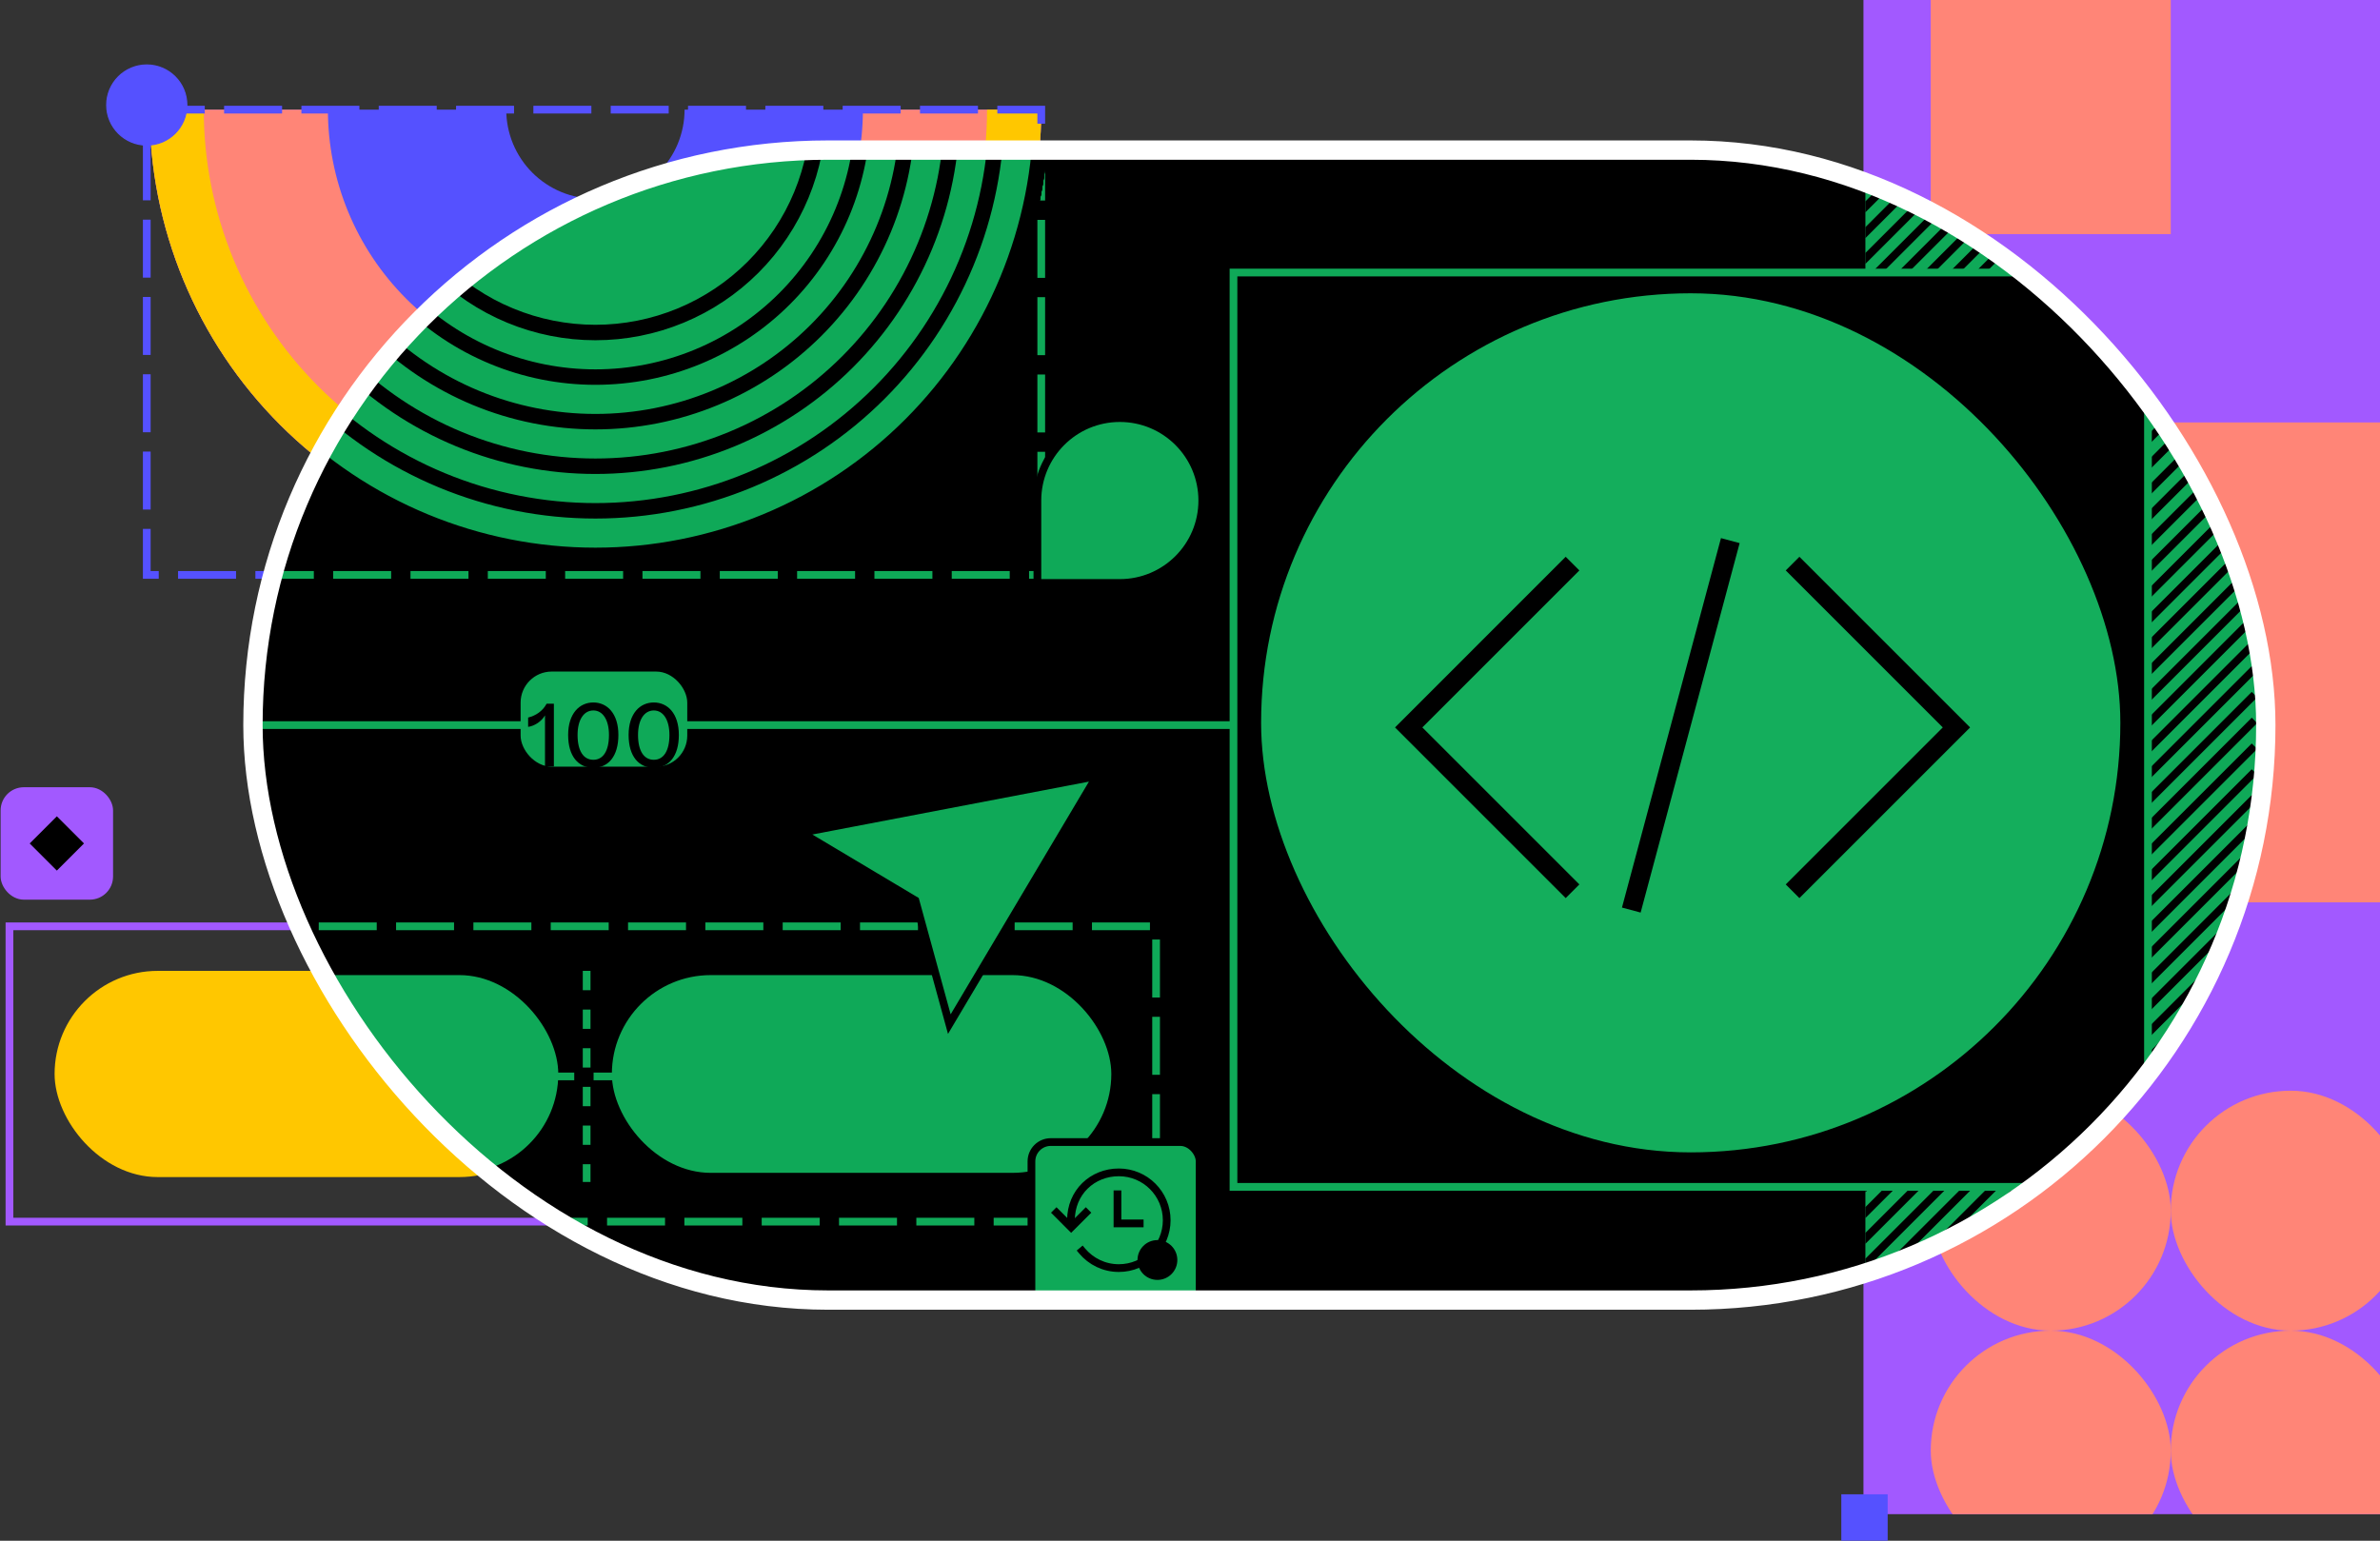 <svg width="1061" height="687" viewBox="0 0 1061 687" fill="none" xmlns="http://www.w3.org/2000/svg">
<rect x="0" y="0" width="1061" height="687" fill="#333333" stroke="none"/>
<g clip-path="url(#clip0_5_102)">
<rect width="273.99" height="740.796" transform="translate(830.725 -65.661)" fill="#A259FF"/>
<rect width="106.99" height="106.99" transform="matrix(-1 0 0 1 967.719 -2.611)" fill="#FF8577"/>
<rect x="860.729" y="486.322" width="106.99" height="106.99" rx="53.495" fill="#FF8577"/>
<rect x="967.719" y="486.322" width="106.99" height="106.99" rx="53.495" fill="#FF8577"/>
<rect x="860.729" y="593.314" width="106.99" height="106.99" rx="53.495" fill="#FF8577"/>
<rect x="967.719" y="593.314" width="106.99" height="106.99" rx="53.495" fill="#FF8577"/>
<path fill-rule="evenodd" clip-rule="evenodd" d="M860.729 188.36H1074.71V402.341H860.729V188.36ZM931.961 259.592H1003.48V331.11H931.961V259.592Z" fill="#FF8577"/>
</g>
<rect x="820.847" y="666.283" width="20.678" height="20.678" fill="#5551FF"/>
<path d="M464.186 48.886C464.186 74.987 459.045 100.833 449.057 124.947C439.068 149.061 424.428 170.972 405.972 189.428C387.515 207.885 365.605 222.525 341.49 232.514C317.376 242.502 291.531 247.643 265.429 247.643C239.328 247.643 213.483 242.502 189.369 232.514C165.254 222.525 143.344 207.885 124.887 189.428C106.431 170.972 91.791 149.061 81.802 124.947C71.814 100.833 66.673 74.987 66.673 48.886L225.678 48.886C225.678 54.107 226.706 59.276 228.704 64.099C230.702 68.921 233.63 73.303 237.321 76.995C241.012 80.686 245.394 83.614 250.217 85.612C255.04 87.609 260.209 88.638 265.429 88.638C270.65 88.638 275.819 87.609 280.642 85.612C285.464 83.614 289.847 80.686 293.538 76.995C297.229 73.303 300.157 68.921 302.155 64.099C304.153 59.276 305.181 54.107 305.181 48.886H464.186Z" fill="#5551FF"/>
<path d="M464.186 48.886C464.186 74.987 459.045 100.833 449.057 124.947C439.068 149.061 424.428 170.972 405.972 189.428C387.515 207.885 365.605 222.525 341.49 232.514C317.376 242.502 291.531 247.643 265.429 247.643C239.328 247.643 213.483 242.502 189.369 232.514C165.254 222.525 143.344 207.885 124.887 189.428C106.431 170.972 91.791 149.061 81.802 124.947C71.814 100.833 66.673 74.987 66.673 48.886L146.175 48.886C146.175 64.547 149.26 80.054 155.253 94.523C161.246 108.991 170.03 122.138 181.104 133.212C192.178 144.285 205.324 153.07 219.793 159.063C234.261 165.056 249.769 168.14 265.429 168.14C281.09 168.14 296.597 165.056 311.066 159.063C325.535 153.07 338.681 144.285 349.755 133.212C360.829 122.138 369.613 108.991 375.606 94.523C381.599 80.054 384.683 64.547 384.683 48.886H464.186Z" fill="#FF8577"/>
<path d="M464.186 48.886C464.186 74.987 459.045 100.833 449.057 124.947C439.068 149.061 424.428 170.972 405.972 189.428C387.515 207.885 365.605 222.525 341.49 232.514C317.376 242.502 291.531 247.643 265.429 247.643C239.328 247.643 213.483 242.502 189.369 232.514C165.254 222.525 143.344 207.885 124.887 189.428C106.431 170.972 91.791 149.061 81.802 124.947C71.814 100.833 66.673 74.987 66.673 48.886L90.83 48.886C90.83 71.815 95.346 94.519 104.12 115.703C112.895 136.886 125.756 156.134 141.969 172.347C158.182 188.56 177.43 201.421 198.613 210.195C219.796 218.97 242.501 223.486 265.429 223.486C288.358 223.486 311.062 218.97 332.246 210.195C353.429 201.421 372.677 188.56 388.89 172.347C405.103 156.134 417.964 136.886 426.738 115.703C435.513 94.519 440.029 71.815 440.029 48.886H464.186Z" fill="#FFC700"/>
<rect x="65.431" y="48.889" width="398.755" height="207.45" stroke="#5551FF" stroke-width="3.446" stroke-dasharray="25.85 8.62"/>
<circle cx="65.43" cy="46.833" r="17.847" fill="#5551FF" stroke="#5551FF" stroke-width="0.53"/>
<rect x="4.217" y="413.03" width="511.166" height="131.671" stroke="#A259FF" stroke-width="3.446"/>
<rect x="24.339" y="432.894" width="226.422" height="91.943" rx="45.972" fill="#FFC700"/>
<rect x="270.883" y="432.894" width="226.422" height="91.943" rx="45.972" fill="#FFC700"/>
<rect x="2" y="352.74" width="46.678" height="46.678" rx="8.616" fill="#A259FF"/>
<rect x="2" y="352.74" width="46.678" height="46.678" rx="8.616" stroke="#A259FF" stroke-width="3.45"/>
<rect x="25.339" y="363.978" width="17.112" height="17.112" transform="rotate(45 25.339 363.978)" fill="black"/>
<g clip-path="url(#clip1_5_102)">
<rect x="112.766" y="66.923" width="897.323" height="512.756" rx="256.378" fill="black"/>
<g clip-path="url(#clip2_5_102)">
<rect width="273.128" height="722.024" transform="translate(831.587 -47.546)" fill="#0FA958"/>
<line x1="830.367" y1="380.91" x2="1005.04" y2="206.236" stroke="black" stroke-width="3.446"/>
<line x1="830.367" y1="369.413" x2="1005.04" y2="194.738" stroke="black" stroke-width="3.446"/>
<line x1="830.367" y1="357.914" x2="1005.04" y2="183.239" stroke="black" stroke-width="3.446"/>
<line x1="830.367" y1="346.416" x2="1005.04" y2="171.742" stroke="black" stroke-width="3.446"/>
<line x1="830.367" y1="334.917" x2="1005.04" y2="160.243" stroke="black" stroke-width="3.446"/>
<line x1="830.367" y1="323.42" x2="1005.04" y2="148.745" stroke="black" stroke-width="3.446"/>
<line x1="830.367" y1="311.921" x2="1005.04" y2="137.246" stroke="black" stroke-width="3.446"/>
<line x1="830.367" y1="300.423" x2="1005.04" y2="125.749" stroke="black" stroke-width="3.446"/>
<line x1="830.367" y1="288.924" x2="1005.04" y2="114.249" stroke="black" stroke-width="3.446"/>
<line x1="830.367" y1="277.427" x2="1005.04" y2="102.752" stroke="black" stroke-width="3.446"/>
<line x1="830.367" y1="265.928" x2="1005.04" y2="91.253" stroke="black" stroke-width="3.446"/>
<line x1="830.367" y1="254.43" x2="1005.04" y2="79.755" stroke="black" stroke-width="3.446"/>
<line x1="830.367" y1="242.931" x2="1005.04" y2="68.256" stroke="black" stroke-width="3.446"/>
<line x1="830.367" y1="231.432" x2="1005.04" y2="56.757" stroke="black" stroke-width="3.446"/>
<line x1="830.367" y1="219.935" x2="1005.04" y2="45.26" stroke="black" stroke-width="3.446"/>
<line x1="830.367" y1="208.435" x2="1005.04" y2="33.761" stroke="black" stroke-width="3.446"/>
<line x1="830.367" y1="196.938" x2="1005.04" y2="22.263" stroke="black" stroke-width="3.446"/>
<line x1="830.367" y1="185.439" x2="1005.04" y2="10.764" stroke="black" stroke-width="3.446"/>
<line x1="830.367" y1="173.941" x2="1005.04" y2="-0.733" stroke="black" stroke-width="3.446"/>
<line x1="830.367" y1="162.442" x2="1005.04" y2="-12.232" stroke="black" stroke-width="3.446"/>
<line x1="830.367" y1="150.945" x2="1005.04" y2="-23.73" stroke="black" stroke-width="3.446"/>
<line x1="830.367" y1="139.446" x2="1005.04" y2="-35.229" stroke="black" stroke-width="3.446"/>
<line x1="830.367" y1="127.948" x2="1005.04" y2="-46.726" stroke="black" stroke-width="3.446"/>
<line x1="830.367" y1="116.449" x2="1005.04" y2="-58.225" stroke="black" stroke-width="3.446"/>
<line x1="830.367" y1="104.952" x2="1005.04" y2="-69.723" stroke="black" stroke-width="3.446"/>
<line x1="830.367" y1="93.453" x2="1005.04" y2="-81.222" stroke="black" stroke-width="3.446"/>
<line x1="830.367" y1="81.955" x2="1005.04" y2="-92.719" stroke="black" stroke-width="3.446"/>
<line x1="830.367" y1="70.456" x2="1005.04" y2="-104.218" stroke="black" stroke-width="3.446"/>
<line x1="830.368" y1="748.855" x2="1005.04" y2="574.18" stroke="black" stroke-width="3.446"/>
<line x1="830.368" y1="737.358" x2="1005.04" y2="562.683" stroke="black" stroke-width="3.446"/>
<line x1="830.367" y1="725.86" x2="1005.04" y2="551.186" stroke="black" stroke-width="3.446"/>
<line x1="830.367" y1="714.362" x2="1005.04" y2="539.688" stroke="black" stroke-width="3.446"/>
<line x1="830.367" y1="702.863" x2="1005.04" y2="528.189" stroke="black" stroke-width="3.446"/>
<line x1="830.367" y1="691.366" x2="1005.04" y2="516.691" stroke="black" stroke-width="3.446"/>
<line x1="830.367" y1="679.866" x2="1005.04" y2="505.192" stroke="black" stroke-width="3.446"/>
<line x1="830.367" y1="668.369" x2="1005.04" y2="493.695" stroke="black" stroke-width="3.446"/>
<line x1="830.367" y1="656.87" x2="1005.04" y2="482.196" stroke="black" stroke-width="3.446"/>
<line x1="830.367" y1="645.372" x2="1005.04" y2="470.698" stroke="black" stroke-width="3.446"/>
<line x1="830.367" y1="633.873" x2="1005.04" y2="459.199" stroke="black" stroke-width="3.446"/>
<line x1="830.367" y1="622.376" x2="1005.04" y2="447.702" stroke="black" stroke-width="3.446"/>
<line x1="830.367" y1="610.877" x2="1005.04" y2="436.202" stroke="black" stroke-width="3.446"/>
<line x1="830.367" y1="599.378" x2="1005.04" y2="424.703" stroke="black" stroke-width="3.446"/>
<line x1="830.367" y1="587.88" x2="1005.04" y2="413.206" stroke="black" stroke-width="3.446"/>
<line x1="830.367" y1="576.381" x2="1005.04" y2="401.707" stroke="black" stroke-width="3.446"/>
<line x1="830.367" y1="564.884" x2="1005.04" y2="390.209" stroke="black" stroke-width="3.446"/>
<line x1="830.367" y1="553.385" x2="1005.04" y2="378.71" stroke="black" stroke-width="3.446"/>
<line x1="830.367" y1="541.888" x2="1005.04" y2="367.213" stroke="black" stroke-width="3.446"/>
<line x1="830.367" y1="530.388" x2="1005.04" y2="355.713" stroke="black" stroke-width="3.446"/>
<line x1="830.367" y1="518.891" x2="1005.04" y2="344.217" stroke="black" stroke-width="3.446"/>
<line x1="830.367" y1="507.392" x2="1005.04" y2="332.717" stroke="black" stroke-width="3.446"/>
<line x1="830.367" y1="495.894" x2="1005.04" y2="321.22" stroke="black" stroke-width="3.446"/>
<line x1="830.367" y1="484.395" x2="1005.04" y2="309.721" stroke="black" stroke-width="3.446"/>
<line x1="830.367" y1="472.898" x2="1005.04" y2="298.224" stroke="black" stroke-width="3.446"/>
<line x1="830.367" y1="461.399" x2="1005.04" y2="286.724" stroke="black" stroke-width="3.446"/>
<line x1="830.367" y1="449.901" x2="1005.04" y2="275.227" stroke="black" stroke-width="3.446"/>
<line x1="830.367" y1="438.402" x2="1005.04" y2="263.728" stroke="black" stroke-width="3.446"/>
<line x1="830.367" y1="426.905" x2="1005.04" y2="252.23" stroke="black" stroke-width="3.446"/>
<line x1="830.367" y1="415.406" x2="1005.04" y2="240.731" stroke="black" stroke-width="3.446"/>
<line x1="830.367" y1="403.908" x2="1005.04" y2="229.234" stroke="black" stroke-width="3.446"/>
<line x1="830.367" y1="392.409" x2="1005.04" y2="217.735" stroke="black" stroke-width="3.446"/>
</g>
<rect x="549.886" y="121.52" width="407.679" height="407.679" fill="black" stroke="#0FA958" stroke-width="3.446"/>
<path d="M464.188 48.883C464.188 74.984 459.047 100.83 449.059 124.944C439.07 149.058 424.43 170.969 405.974 189.425C387.517 207.882 365.607 222.522 341.492 232.51C317.378 242.499 291.532 247.64 265.431 247.64C239.33 247.64 213.485 242.499 189.371 232.51C165.256 222.522 143.346 207.882 124.889 189.425C106.433 170.969 91.793 149.058 81.804 124.944C71.816 100.83 66.675 74.984 66.675 48.883L240.095 48.883C240.095 52.21 240.75 55.505 242.023 58.579C243.297 61.653 245.163 64.446 247.516 66.799C249.868 69.152 252.662 71.018 255.736 72.291C258.809 73.564 262.104 74.22 265.431 74.22C268.759 74.22 272.053 73.564 275.127 72.291C278.201 71.018 280.994 69.152 283.347 66.799C285.7 64.446 287.566 61.653 288.839 58.579C290.113 55.505 290.768 52.21 290.768 48.883H464.188Z" fill="#0A5C35"/>
<rect x="65.432" y="48.682" width="398.755" height="207.655" stroke="#0FA958" stroke-width="3.446" stroke-dasharray="25.85 8.62"/>
<path d="M464.188 48.883C464.188 74.984 459.047 100.83 449.059 124.944C439.07 149.058 424.43 170.969 405.974 189.425C387.517 207.882 365.607 222.522 341.492 232.51C317.378 242.499 291.532 247.64 265.431 247.64C239.33 247.64 213.485 242.499 189.371 232.51C165.256 222.522 143.346 207.882 124.889 189.425C106.433 170.969 91.793 149.058 81.804 124.944C71.816 100.83 66.675 74.984 66.675 48.883L265.431 48.883H464.188Z" fill="#0FA958"/>
<mask id="path-83-outside-1_5_102" maskUnits="userSpaceOnUse" x="62.674" y="45.127" width="405" height="206" fill="black">
<rect fill="white" x="62.674" y="45.127" width="405" height="206"/>
<path d="M464.187 48.883C464.187 74.984 459.046 100.83 449.058 124.944C439.069 149.058 424.429 170.969 405.973 189.425C387.516 207.882 365.606 222.522 341.491 232.51C317.377 242.499 291.532 247.64 265.43 247.64C239.329 247.64 213.484 242.499 189.37 232.51C165.255 222.522 143.345 207.882 124.888 189.425C106.432 170.969 91.792 149.058 81.803 124.944C71.815 100.83 66.674 74.984 66.674 48.883H166.052C166.052 61.934 168.623 74.856 173.617 86.914C178.611 98.971 185.931 109.926 195.159 119.154C204.387 128.382 215.343 135.703 227.4 140.697C239.457 145.691 252.38 148.262 265.43 148.262C278.481 148.262 291.404 145.691 303.461 140.697C315.518 135.703 326.473 128.382 335.702 119.154C344.93 109.926 352.25 98.971 357.244 86.914C362.238 74.856 364.809 61.934 364.809 48.883H464.187Z"/>
</mask>
<path d="M464.187 48.883C464.187 74.984 459.046 100.83 449.058 124.944C439.069 149.058 424.429 170.969 405.973 189.425C387.516 207.882 365.606 222.522 341.491 232.51C317.377 242.499 291.532 247.64 265.43 247.64C239.329 247.64 213.484 242.499 189.37 232.51C165.255 222.522 143.345 207.882 124.888 189.425C106.432 170.969 91.792 149.058 81.803 124.944C71.815 100.83 66.674 74.984 66.674 48.883H166.052C166.052 61.934 168.623 74.856 173.617 86.914C178.611 98.971 185.931 109.926 195.159 119.154C204.387 128.382 215.343 135.703 227.4 140.697C239.457 145.691 252.38 148.262 265.43 148.262C278.481 148.262 291.404 145.691 303.461 140.697C315.518 135.703 326.473 128.382 335.702 119.154C344.93 109.926 352.25 98.971 357.244 86.914C362.238 74.856 364.809 61.934 364.809 48.883H464.187Z" fill="#0FA958"/>
<path d="M464.187 48.883C464.187 74.984 459.046 100.83 449.058 124.944C439.069 149.058 424.429 170.969 405.973 189.425C387.516 207.882 365.606 222.522 341.491 232.51C317.377 242.499 291.532 247.64 265.43 247.64C239.329 247.64 213.484 242.499 189.37 232.51C165.255 222.522 143.345 207.882 124.888 189.425C106.432 170.969 91.792 149.058 81.803 124.944C71.815 100.83 66.674 74.984 66.674 48.883H166.052C166.052 61.934 168.623 74.856 173.617 86.914C178.611 98.971 185.931 109.926 195.159 119.154C204.387 128.382 215.343 135.703 227.4 140.697C239.457 145.691 252.38 148.262 265.43 148.262C278.481 148.262 291.404 145.691 303.461 140.697C315.518 135.703 326.473 128.382 335.702 119.154C344.93 109.926 352.25 98.971 357.244 86.914C362.238 74.856 364.809 61.934 364.809 48.883H464.187Z" stroke="black" stroke-width="6.893" mask="url(#path-83-outside-1_5_102)"/>
<mask id="path-84-outside-2_5_102" maskUnits="userSpaceOnUse" x="62.674" y="45.127" width="405" height="206" fill="black">
<rect fill="white" x="62.674" y="45.127" width="405" height="206"/>
<path d="M464.187 48.883C464.187 74.984 459.046 100.83 449.058 124.944C439.069 149.058 424.429 170.969 405.973 189.425C387.516 207.882 365.606 222.522 341.491 232.51C317.377 242.499 291.532 247.64 265.43 247.64C239.329 247.64 213.484 242.499 189.37 232.51C165.255 222.522 143.345 207.882 124.888 189.425C106.432 170.969 91.792 149.058 81.803 124.944C71.815 100.83 66.674 74.984 66.674 48.883H146.176C146.176 64.544 149.261 80.051 155.254 94.52C161.247 108.988 170.031 122.135 181.105 133.208C192.179 144.282 205.325 153.066 219.794 159.059C234.262 165.053 249.77 168.137 265.43 168.137C281.091 168.137 296.598 165.053 311.067 159.06C325.536 153.066 338.682 144.282 349.756 133.208C360.829 122.135 369.614 108.988 375.607 94.52C381.6 80.051 384.684 64.544 384.684 48.883H464.187Z"/>
</mask>
<path d="M464.187 48.883C464.187 74.984 459.046 100.83 449.058 124.944C439.069 149.058 424.429 170.969 405.973 189.425C387.516 207.882 365.606 222.522 341.491 232.51C317.377 242.499 291.532 247.64 265.43 247.64C239.329 247.64 213.484 242.499 189.37 232.51C165.255 222.522 143.345 207.882 124.888 189.425C106.432 170.969 91.792 149.058 81.803 124.944C71.815 100.83 66.674 74.984 66.674 48.883H146.176C146.176 64.544 149.261 80.051 155.254 94.52C161.247 108.988 170.031 122.135 181.105 133.208C192.179 144.282 205.325 153.066 219.794 159.059C234.262 165.053 249.77 168.137 265.43 168.137C281.091 168.137 296.598 165.053 311.067 159.06C325.536 153.066 338.682 144.282 349.756 133.208C360.829 122.135 369.614 108.988 375.607 94.52C381.6 80.051 384.684 64.544 384.684 48.883H464.187Z" fill="#0FA958"/>
<path d="M464.187 48.883C464.187 74.984 459.046 100.83 449.058 124.944C439.069 149.058 424.429 170.969 405.973 189.425C387.516 207.882 365.606 222.522 341.491 232.51C317.377 242.499 291.532 247.64 265.43 247.64C239.329 247.64 213.484 242.499 189.37 232.51C165.255 222.522 143.345 207.882 124.888 189.425C106.432 170.969 91.792 149.058 81.803 124.944C71.815 100.83 66.674 74.984 66.674 48.883H146.176C146.176 64.544 149.261 80.051 155.254 94.52C161.247 108.988 170.031 122.135 181.105 133.208C192.179 144.282 205.325 153.066 219.794 159.059C234.262 165.053 249.77 168.137 265.43 168.137C281.091 168.137 296.598 165.053 311.067 159.06C325.536 153.066 338.682 144.282 349.756 133.208C360.829 122.135 369.614 108.988 375.607 94.52C381.6 80.051 384.684 64.544 384.684 48.883H464.187Z" stroke="black" stroke-width="6.893" mask="url(#path-84-outside-2_5_102)"/>
<mask id="path-85-outside-3_5_102" maskUnits="userSpaceOnUse" x="62.674" y="45.127" width="405" height="206" fill="black">
<rect fill="white" x="62.674" y="45.127" width="405" height="206"/>
<path d="M464.187 48.883C464.187 74.984 459.046 100.83 449.058 124.944C439.069 149.058 424.429 170.969 405.973 189.425C387.516 207.882 365.606 222.522 341.491 232.51C317.377 242.499 291.532 247.64 265.43 247.64C239.329 247.64 213.484 242.499 189.37 232.51C165.255 222.522 143.345 207.882 124.888 189.425C106.432 170.969 91.792 149.058 81.803 124.944C71.815 100.83 66.674 74.984 66.674 48.883H126.301C126.301 67.154 129.9 85.246 136.891 102.126C143.883 119.006 154.132 134.343 167.051 147.263C179.97 160.182 195.308 170.43 212.188 177.422C229.068 184.414 247.16 188.013 265.43 188.013C283.701 188.013 301.793 184.414 318.673 177.422C335.553 170.43 350.891 160.182 363.81 147.263C376.729 134.343 386.978 119.006 393.969 102.126C400.961 85.246 404.56 67.154 404.56 48.883H464.187Z"/>
</mask>
<path d="M464.187 48.883C464.187 74.984 459.046 100.83 449.058 124.944C439.069 149.058 424.429 170.969 405.973 189.425C387.516 207.882 365.606 222.522 341.491 232.51C317.377 242.499 291.532 247.64 265.43 247.64C239.329 247.64 213.484 242.499 189.37 232.51C165.255 222.522 143.345 207.882 124.888 189.425C106.432 170.969 91.792 149.058 81.803 124.944C71.815 100.83 66.674 74.984 66.674 48.883H126.301C126.301 67.154 129.9 85.246 136.891 102.126C143.883 119.006 154.132 134.343 167.051 147.263C179.97 160.182 195.308 170.43 212.188 177.422C229.068 184.414 247.16 188.013 265.43 188.013C283.701 188.013 301.793 184.414 318.673 177.422C335.553 170.43 350.891 160.182 363.81 147.263C376.729 134.343 386.978 119.006 393.969 102.126C400.961 85.246 404.56 67.154 404.56 48.883H464.187Z" fill="#0FA958"/>
<path d="M464.187 48.883C464.187 74.984 459.046 100.83 449.058 124.944C439.069 149.058 424.429 170.969 405.973 189.425C387.516 207.882 365.606 222.522 341.491 232.51C317.377 242.499 291.532 247.64 265.43 247.64C239.329 247.64 213.484 242.499 189.37 232.51C165.255 222.522 143.345 207.882 124.888 189.425C106.432 170.969 91.792 149.058 81.803 124.944C71.815 100.83 66.674 74.984 66.674 48.883H126.301C126.301 67.154 129.9 85.246 136.891 102.126C143.883 119.006 154.132 134.343 167.051 147.263C179.97 160.182 195.308 170.43 212.188 177.422C229.068 184.414 247.16 188.013 265.43 188.013C283.701 188.013 301.793 184.414 318.673 177.422C335.553 170.43 350.891 160.182 363.81 147.263C376.729 134.343 386.978 119.006 393.969 102.126C400.961 85.246 404.56 67.154 404.56 48.883H464.187Z" stroke="black" stroke-width="6.893" mask="url(#path-85-outside-3_5_102)"/>
<mask id="path-86-outside-4_5_102" maskUnits="userSpaceOnUse" x="62.674" y="45.127" width="405" height="206" fill="black">
<rect fill="white" x="62.674" y="45.127" width="405" height="206"/>
<path d="M464.187 48.883C464.187 74.984 459.046 100.83 449.058 124.944C439.069 149.058 424.429 170.969 405.973 189.425C387.516 207.882 365.606 222.522 341.491 232.51C317.377 242.499 291.532 247.64 265.43 247.64C239.329 247.64 213.484 242.499 189.37 232.51C165.255 222.522 143.345 207.882 124.888 189.425C106.432 170.969 91.792 149.058 81.803 124.944C71.815 100.83 66.674 74.984 66.674 48.883H106.425C106.425 69.764 110.538 90.441 118.529 109.732C126.519 129.023 138.232 146.552 152.997 161.317C167.762 176.082 185.29 187.794 204.582 195.785C223.873 203.776 244.55 207.888 265.43 207.888C286.311 207.888 306.988 203.776 326.279 195.785C345.571 187.794 363.099 176.082 377.864 161.317C392.629 146.552 404.341 129.023 412.332 109.732C420.323 90.441 424.436 69.764 424.436 48.883H464.187Z"/>
</mask>
<path d="M464.187 48.883C464.187 74.984 459.046 100.83 449.058 124.944C439.069 149.058 424.429 170.969 405.973 189.425C387.516 207.882 365.606 222.522 341.491 232.51C317.377 242.499 291.532 247.64 265.43 247.64C239.329 247.64 213.484 242.499 189.37 232.51C165.255 222.522 143.345 207.882 124.888 189.425C106.432 170.969 91.792 149.058 81.803 124.944C71.815 100.83 66.674 74.984 66.674 48.883H106.425C106.425 69.764 110.538 90.441 118.529 109.732C126.519 129.023 138.232 146.552 152.997 161.317C167.762 176.082 185.29 187.794 204.582 195.785C223.873 203.776 244.55 207.888 265.43 207.888C286.311 207.888 306.988 203.776 326.279 195.785C345.571 187.794 363.099 176.082 377.864 161.317C392.629 146.552 404.341 129.023 412.332 109.732C420.323 90.441 424.436 69.764 424.436 48.883H464.187Z" fill="#0FA958"/>
<path d="M464.187 48.883C464.187 74.984 459.046 100.83 449.058 124.944C439.069 149.058 424.429 170.969 405.973 189.425C387.516 207.882 365.606 222.522 341.491 232.51C317.377 242.499 291.532 247.64 265.43 247.64C239.329 247.64 213.484 242.499 189.37 232.51C165.255 222.522 143.345 207.882 124.888 189.425C106.432 170.969 91.792 149.058 81.803 124.944C71.815 100.83 66.674 74.984 66.674 48.883H106.425C106.425 69.764 110.538 90.441 118.529 109.732C126.519 129.023 138.232 146.552 152.997 161.317C167.762 176.082 185.29 187.794 204.582 195.785C223.873 203.776 244.55 207.888 265.43 207.888C286.311 207.888 306.988 203.776 326.279 195.785C345.571 187.794 363.099 176.082 377.864 161.317C392.629 146.552 404.341 129.023 412.332 109.732C420.323 90.441 424.436 69.764 424.436 48.883H464.187Z" stroke="black" stroke-width="6.893" mask="url(#path-86-outside-4_5_102)"/>
<mask id="path-87-outside-5_5_102" maskUnits="userSpaceOnUse" x="62.675" y="45.127" width="405" height="206" fill="black">
<rect fill="white" x="62.675" y="45.127" width="405" height="206"/>
<path d="M464.188 48.883C464.188 74.984 459.047 100.83 449.059 124.944C439.07 149.058 424.43 170.969 405.974 189.425C387.517 207.882 365.607 222.522 341.492 232.51C317.378 242.499 291.532 247.64 265.431 247.64C239.33 247.64 213.485 242.499 189.371 232.51C165.256 222.522 143.346 207.882 124.889 189.425C106.433 170.969 91.793 149.058 81.804 124.944C71.816 100.83 66.675 74.984 66.675 48.883H86.55C86.55 72.374 91.177 95.635 100.167 117.338C109.157 139.041 122.333 158.76 138.943 175.371C155.554 191.982 175.274 205.158 196.977 214.148C218.679 223.137 241.94 227.764 265.431 227.764C288.922 227.764 312.183 223.137 333.886 214.148C355.589 205.158 375.309 191.982 391.919 175.371C408.53 158.76 421.706 139.041 430.696 117.338C439.685 95.635 444.312 72.374 444.312 48.883H464.188Z"/>
</mask>
<path d="M464.188 48.883C464.188 74.984 459.047 100.83 449.059 124.944C439.07 149.058 424.43 170.969 405.974 189.425C387.517 207.882 365.607 222.522 341.492 232.51C317.378 242.499 291.532 247.64 265.431 247.64C239.33 247.64 213.485 242.499 189.371 232.51C165.256 222.522 143.346 207.882 124.889 189.425C106.433 170.969 91.793 149.058 81.804 124.944C71.816 100.83 66.675 74.984 66.675 48.883H86.55C86.55 72.374 91.177 95.635 100.167 117.338C109.157 139.041 122.333 158.76 138.943 175.371C155.554 191.982 175.274 205.158 196.977 214.148C218.679 223.137 241.94 227.764 265.431 227.764C288.922 227.764 312.183 223.137 333.886 214.148C355.589 205.158 375.309 191.982 391.919 175.371C408.53 158.76 421.706 139.041 430.696 117.338C439.685 95.635 444.312 72.374 444.312 48.883H464.188Z" fill="#0FA958"/>
<path d="M464.188 48.883C464.188 74.984 459.047 100.83 449.059 124.944C439.07 149.058 424.43 170.969 405.974 189.425C387.517 207.882 365.607 222.522 341.492 232.51C317.378 242.499 291.532 247.64 265.431 247.64C239.33 247.64 213.485 242.499 189.371 232.51C165.256 222.522 143.346 207.882 124.889 189.425C106.433 170.969 91.793 149.058 81.804 124.944C71.816 100.83 66.675 74.984 66.675 48.883H86.55C86.55 72.374 91.177 95.635 100.167 117.338C109.157 139.041 122.333 158.76 138.943 175.371C155.554 191.982 175.274 205.158 196.977 214.148C218.679 223.137 241.94 227.764 265.431 227.764C288.922 227.764 312.183 223.137 333.886 214.148C355.589 205.158 375.309 191.982 391.919 175.371C408.53 158.76 421.706 139.041 430.696 117.338C439.685 95.635 444.312 72.374 444.312 48.883H464.188Z" stroke="black" stroke-width="6.893" mask="url(#path-87-outside-5_5_102)"/>
<path d="M112.766 323.299L549.885 323.3" stroke="#0FA958" stroke-width="3.446"/>
<rect x="4.218" y="413.03" width="511.166" height="131.671" stroke="#0FA958" stroke-width="3.446" stroke-dasharray="25.85 8.62"/>
<rect x="24.34" y="432.895" width="226.422" height="91.943" rx="45.972" fill="#0FA958" stroke="black" stroke-width="3.769"/>
<rect x="270.884" y="432.895" width="226.422" height="91.943" rx="45.972" fill="#0FA958" stroke="black" stroke-width="3.769"/>
<rect x="562.2" y="130.772" width="383.05" height="383.05" rx="191.525" fill="#14AE5C"/>
<path d="M701.031 251.303L627.986 324.349L701.031 397.394" stroke="black" stroke-width="8.616"/>
<path d="M799.13 251.303L872.175 324.349L799.13 397.394" stroke="black" stroke-width="8.616"/>
<line x1="771.369" y1="241.05" x2="727.229" y2="405.783" stroke="black" stroke-width="8.616"/>
<rect x="459.815" y="509.222" width="74.979" height="74.979" rx="8.616" fill="#0FA958" stroke="black" stroke-width="3.446"/>
<path d="M482.426 557.797C486.341 562.457 492.212 565.419 498.775 565.419C510.561 565.419 520.117 555.864 520.117 544.077C520.117 532.291 510.561 522.735 498.775 522.735C486.988 522.735 477.433 531.628 477.433 544.077V545.856" stroke="black" stroke-width="3.446" stroke-linecap="square" stroke-linejoin="round"/>
<path d="M469.759 539.499L477.52 547.26L485.28 539.499" stroke="black" stroke-width="3.446"/>
<path d="M498.163 530.795V545.485H509.804" stroke="black" stroke-width="3.446"/>
<path d="M524.853 561.809C524.853 566.712 520.878 570.687 515.975 570.687C511.072 570.687 507.098 566.712 507.098 561.809C507.098 556.906 511.072 552.932 515.975 552.932C520.878 552.932 524.853 556.906 524.853 561.809Z" fill="black"/>
<path d="M462.465 223.179C462.465 202.88 478.921 186.424 499.221 186.424C519.52 186.424 535.976 202.88 535.976 223.179C535.976 243.479 519.52 259.935 499.221 259.935H462.465V223.179Z" fill="#0FA958" stroke="black" stroke-width="3.446"/>
<rect x="232.089" y="299.434" width="74.29" height="42.412" rx="13.859" fill="#0FA958"/>
<path d="M246.92 341.778H242.96V322.898V318.978C241.44 321.538 238.52 323.658 235.44 324.098V319.938C238.76 319.138 241.88 317.138 243.68 313.778H246.92V341.778ZM264.519 342.338C257.839 342.338 253.279 337.258 253.279 327.698C253.279 318.098 258.359 313.218 264.519 313.218C270.639 313.218 275.679 318.098 275.679 327.698C275.679 337.258 271.159 342.338 264.519 342.338ZM264.519 338.778C268.799 338.778 271.479 334.938 271.479 327.698C271.479 320.978 268.719 316.778 264.519 316.778C260.239 316.778 257.479 320.978 257.479 327.698C257.479 334.898 260.159 338.778 264.519 338.778ZM291.472 342.338C284.792 342.338 280.232 337.258 280.232 327.698C280.232 318.098 285.312 313.218 291.472 313.218C297.592 313.218 302.632 318.098 302.632 327.698C302.632 337.258 298.112 342.338 291.472 342.338ZM291.472 338.778C295.752 338.778 298.432 334.938 298.432 327.698C298.432 320.978 295.672 316.778 291.472 316.778C287.192 316.778 284.432 320.978 284.432 327.698C284.432 334.898 287.112 338.778 291.472 338.778Z" fill="black"/>
<line x1="261.523" y1="432.894" x2="261.523" y2="527.007" stroke="#0FA958" stroke-width="3.446" stroke-dasharray="8.62 8.62"/>
<line x1="307.718" y1="479.951" x2="213.604" y2="479.951" stroke="#0FA958" stroke-width="3.446" stroke-dasharray="8.62 8.62"/>
<path d="M361.826 370.399L357.376 371.25L361.266 373.571L408.092 401.514L422.135 452.726L423.208 456.636L425.279 453.15L486.927 349.389L488.883 346.097L485.122 346.817L361.826 370.399Z" fill="#0FA958" stroke="black" stroke-width="3.446" stroke-linecap="square"/>
</g>
<rect x="112.766" y="66.923" width="897.323" height="512.756" rx="256.378" stroke="white" stroke-width="8.616"/>
<defs>
<clipPath id="clip0_5_102">
<rect width="273.99" height="740.796" fill="white" transform="translate(830.725 -65.661)"/>
</clipPath>
<clipPath id="clip1_5_102">
<rect x="112.766" y="66.923" width="897.323" height="512.756" rx="256.378" fill="white"/>
</clipPath>
<clipPath id="clip2_5_102">
<rect width="273.128" height="722.024" fill="white" transform="translate(831.587 -47.546)"/>
</clipPath>
</defs>
</svg>
